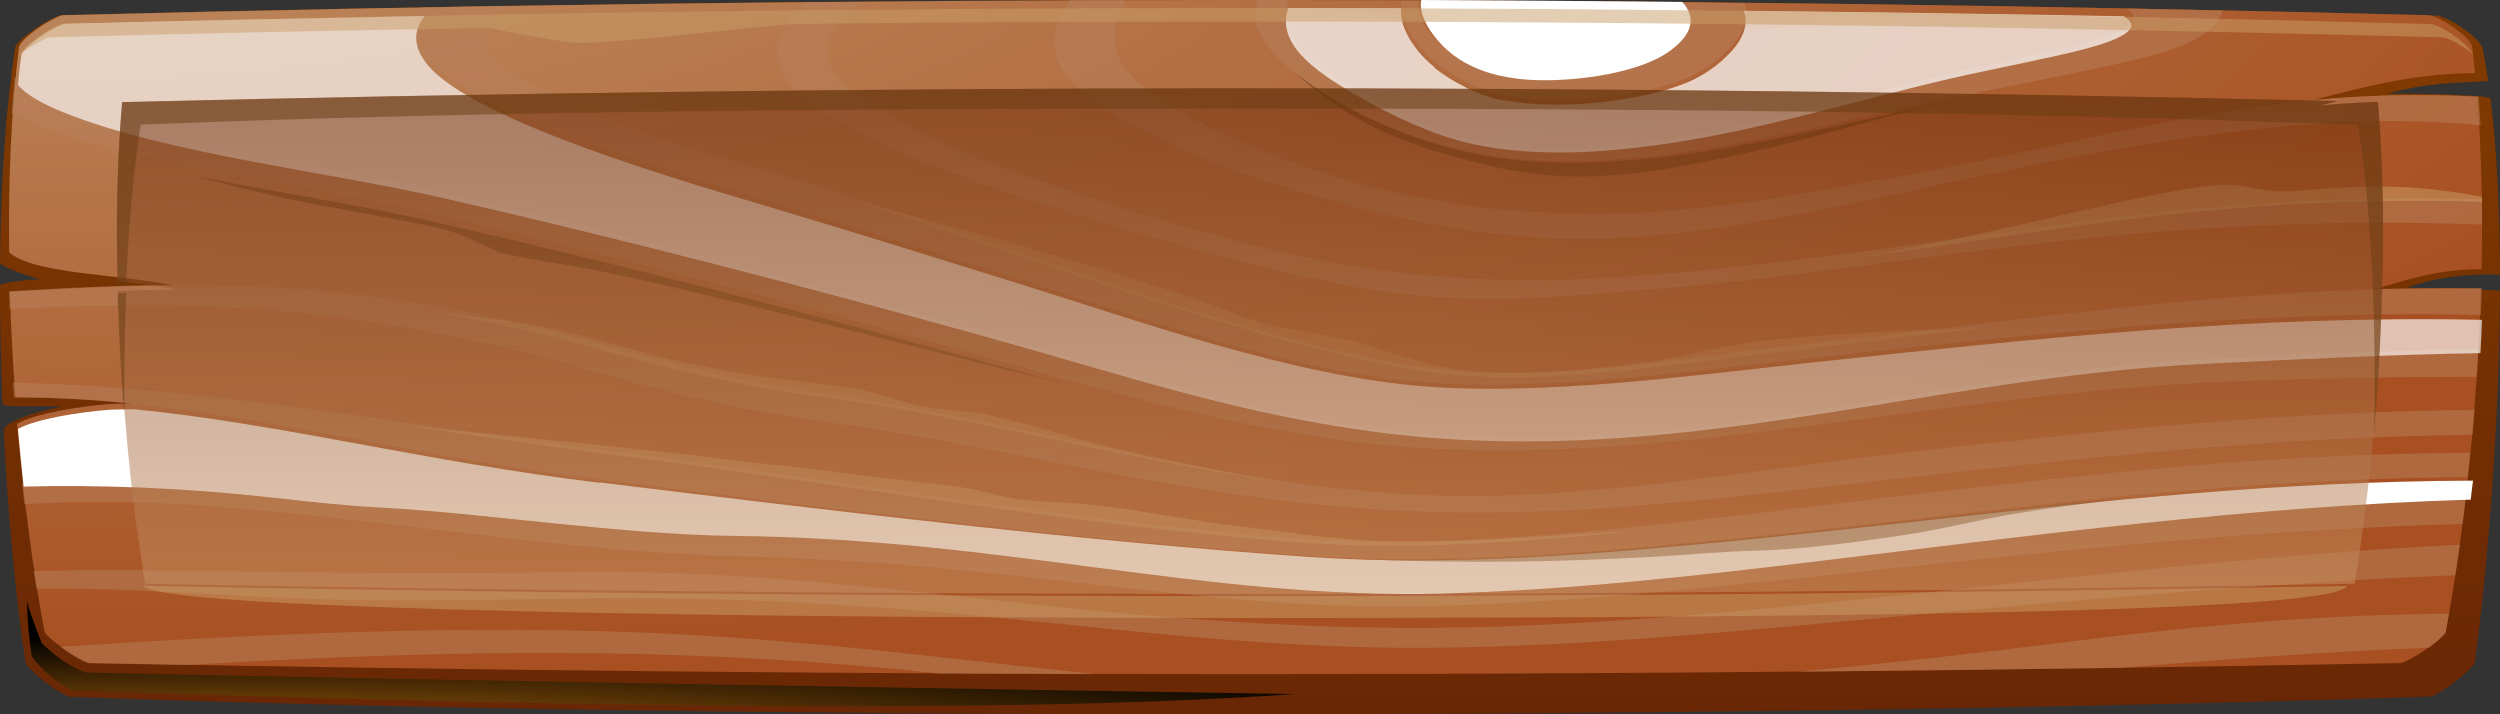<svg width="280" height="80" viewBox="0 0 280 80" fill="none" xmlns="http://www.w3.org/2000/svg">
<rect x="0" y="0" width="280" height="80" fill="#333333" stroke="none"/>
<path fill-rule="evenodd" clip-rule="evenodd" d="M6.728 1.698C50.602 0.566 95.796 -0.022 139.721 0.001C183.518 0.001 229.042 0.589 272.992 1.743C274.338 1.992 277.461 4.029 278.02 5.274C278.273 6.451 278.477 7.718 278.68 9.008C278.73 9.302 272.738 8.895 267.381 10.502C269.996 10.434 278.908 10.637 278.934 11.022C279.67 16.861 279.975 23.696 280 30.802C279.645 30.711 274.11 30.485 269.565 32.228C271.088 32.273 279.467 32.454 280 32.567C279.924 47.459 278.629 63.391 277.182 74.232C276.42 75.408 273.627 77.513 272.307 78.011C189.637 80.727 76.043 80.591 7.693 78.034C6.119 77.423 3.453 75.227 2.869 74.299C1.752 66.922 0.889 57.756 0.406 48.183C0.381 47.662 2.184 46.486 6.906 45.535C4.875 45.399 0.279 45.693 0.279 45.241C0.102 40.805 0 36.369 0 32.024C0 31.571 3.656 31.3 4.469 31.3C3.148 30.915 0 29.829 0 29.421C0.102 20.505 0.635 12.04 1.727 5.206C2.412 4.052 5.154 2.264 6.703 1.721L6.728 1.698Z" fill="url(#paint0_linear_0_18518)"/>
<path fill-rule="evenodd" clip-rule="evenodd" d="M1.684 44.505C6.247 44.505 10.632 44.756 14.992 45.211C14.054 45.211 13.142 45.211 12.204 45.257C8.756 45.53 3.965 46.304 1.912 47.465C2.647 56.025 3.737 64.106 5.005 70.844C5.638 71.687 8.402 73.69 9.973 74.259C96.186 75.921 182.728 75.921 268.941 74.259C270.284 73.827 273.124 71.892 273.909 70.844C275.912 60.236 277.458 46.19 277.864 32.303C273.859 32.235 269.879 32.281 265.924 32.395C266.634 32.19 267.344 31.985 268.054 31.78C272.084 30.596 274.416 30.186 277.94 30.141C278.067 23.471 277.94 16.892 277.433 10.813C270.842 10.472 264.86 10.654 259.181 11.178C265.823 9.447 270.766 8.241 277.205 8.173C277.103 7.148 276.977 6.147 276.875 5.168C276.394 3.938 273.453 1.958 272.11 1.707C183.768 -0.569 95.273 -0.569 6.906 1.707C5.385 2.254 2.749 4.029 2.14 5.168C1.253 12.202 0.923 20.124 1.025 28.251C3.737 30.71 13.522 30.71 19.403 31.962C13.547 32.008 7.54 32.281 1.101 32.668C1.228 36.629 1.43 40.613 1.735 44.528H1.684V44.505Z" fill="url(#paint1_radial_0_18518)"/>
<g style="mix-blend-mode:multiply" opacity="0.5">
<path fill-rule="evenodd" clip-rule="evenodd" d="M248.241 2.571C247.354 3.664 245.554 4.802 242.739 5.712H242.764C239.721 6.69 234.548 7.737 227.854 9.08C222.833 10.081 217.001 11.264 210.687 12.675L210.383 12.744C204.475 14.086 198.262 15.474 192.05 16.498C187.358 17.272 182.642 17.818 178.078 17.977C173.463 18.137 168.974 17.887 164.74 17.022C159.719 15.998 154.546 14.018 150.286 11.651C145.95 9.239 142.527 6.417 141.132 3.823C140.954 3.527 140.828 3.209 140.752 2.89C140.498 1.98 140.549 1.001 140.853 0H144.302C143.034 4.005 146.736 6.986 152.01 10.127C155.789 12.357 160.708 14.814 165.145 15.77C168.898 16.589 172.879 16.84 176.987 16.68C181.121 16.521 185.381 15.975 189.666 15.224C195.872 14.128 202.211 12.45 208.535 10.775C213.245 9.528 217.947 8.283 222.58 7.282C223.32 7.122 224.039 6.966 224.738 6.815C229.882 5.705 233.875 4.844 236.197 3.982C239.468 2.776 239.519 1.775 238.124 0.956C239.924 0.99 241.718 1.03 243.512 1.07C245.306 1.109 247.1 1.149 248.901 1.183C248.825 1.638 248.622 2.116 248.241 2.571ZM276.591 10.787C276.87 10.809 277.149 10.832 277.428 10.832L277.605 10.809C277.681 11.879 277.757 12.948 277.833 14.041C259.424 12.106 237.186 16.271 213.679 21.436C185.431 27.649 171.459 29.538 143.135 20.708C134.793 18.114 119.325 11.833 118.234 6.03C117.854 4.028 118.462 2.048 119.857 0.023H126.019C124.802 1.866 124.624 3.573 124.929 5.279C125.385 7.737 127.921 10.218 133.094 12.994C147.015 20.435 162.381 23.894 178.052 23.962C189.132 24.004 199.482 22.14 210.287 20.194L210.288 20.193L210.289 20.193L210.308 20.19L210.317 20.188L210.323 20.187L210.329 20.186L210.337 20.184L210.357 20.181L210.357 20.181C211.275 20.015 212.196 19.85 213.121 19.684C219.608 18.52 225.486 17.264 231.075 16.07C240.998 13.95 250.011 12.024 259.906 11.151C260.061 11.14 260.222 11.124 260.386 11.108L260.386 11.108C260.57 11.09 260.758 11.072 260.945 11.06C261.3 11.014 261.655 10.991 262.01 10.969L263.076 10.9C263.194 10.893 263.312 10.883 263.43 10.873L263.431 10.873C263.667 10.852 263.904 10.832 264.141 10.832C264.318 10.832 264.496 10.821 264.673 10.809C264.851 10.798 265.028 10.787 265.206 10.787L265.277 10.782C265.63 10.761 265.963 10.741 266.296 10.741C266.651 10.695 267.031 10.695 267.386 10.695H267.412C267.767 10.673 268.147 10.673 268.502 10.673H268.527H269.618H269.643H270.759H270.784H271.9H271.925H273.066C273.447 10.695 273.852 10.695 274.233 10.695C274.613 10.718 275.019 10.741 275.399 10.741H275.425C275.612 10.741 275.799 10.752 275.989 10.763C276.185 10.775 276.385 10.787 276.591 10.787ZM178.23 11.037C179.954 10.877 181.704 10.65 183.428 10.309L183.377 10.331C185.127 9.99 186.826 9.535 188.423 8.921C189.539 8.511 190.579 7.942 191.517 7.282C192.506 6.599 193.368 5.803 194.103 4.961C194.661 4.324 195.168 3.527 195.422 2.708C195.65 1.957 195.701 1.183 195.422 0.455V0.364C194.615 0.356 193.811 0.346 193.009 0.336C191.414 0.316 189.823 0.296 188.221 0.296C189.666 1.798 189.641 3.573 186.877 5.53C183.428 7.965 176.303 8.829 171.84 8.693C167.123 8.556 162.812 7.237 160.201 3.823C159.465 2.867 158.781 1.684 158.806 0.523C158.806 0.404 158.825 0.285 158.847 0.151L158.847 0.151L158.857 0.091H156.955V0.341C156.93 1.183 157.132 2.025 157.487 2.822C157.842 3.596 158.299 4.324 158.806 4.984C159.339 5.666 159.972 6.304 160.682 6.895C161.443 7.532 162.28 8.101 163.167 8.625C164.004 9.103 164.866 9.558 165.779 9.922C166.743 10.286 167.732 10.604 168.771 10.764C170.293 11.014 171.865 11.151 173.463 11.196C175.06 11.242 176.658 11.173 178.23 11.037ZM277.96 22.347C255.174 21.658 237.35 24.169 220.8 26.502L220.799 26.502C217.661 26.944 214.57 27.379 211.499 27.785C169.101 33.338 155.155 33.884 112.681 18.91C104.795 16.111 98.506 12.539 95.032 9.808C92.091 7.487 91.66 4.233 94.576 1.775C95.108 1.343 95.793 0.796 96.604 0.228C95.565 0.228 94.525 0.239 93.486 0.25C92.446 0.262 91.406 0.273 90.367 0.273L90.366 0.273C90.164 0.432 89.961 0.592 89.783 0.751C88.921 1.479 88.237 2.367 87.78 3.277C87.324 4.21 87.121 5.188 87.171 6.144C87.222 7.054 87.552 7.965 88.084 8.807C88.642 9.717 89.428 10.536 90.316 11.264C94.195 14.336 101.828 17.636 110.424 20.686C122.824 25.078 137.328 28.969 145.214 30.767C160.981 34.371 168.445 33.76 184.244 32.467L184.721 32.428C194.017 31.678 202.858 30.519 211.875 29.337L211.904 29.333C231.075 26.807 251.056 24.19 277.986 25.146V22.392L277.96 22.347ZM275.12 32.314H276.388L276.464 32.291H277.96C277.935 33.293 277.91 34.294 277.859 35.272C252.336 34.704 227.622 37.404 202.657 40.13L202.547 40.142C200.706 40.344 198.821 40.559 196.904 40.778C184.751 42.164 171.324 43.695 159.694 42.85C147.164 41.934 132.92 37.318 120.362 33.248C117.952 32.466 115.603 31.705 113.34 30.994C111.19 30.32 109.042 29.642 106.895 28.965L106.89 28.963L106.889 28.963L106.889 28.963L106.888 28.963L106.887 28.962C100.203 26.854 93.526 24.748 86.791 22.734C86.352 22.602 85.879 22.461 85.375 22.31C75.174 19.264 52.47 12.483 47.589 6.281C46.194 4.506 45.89 2.662 47.31 0.819C48.856 0.796 50.403 0.768 51.95 0.74C53.497 0.711 55.044 0.683 56.59 0.66C51.823 3.937 53.598 7.305 65.592 12.311C72.837 15.348 81.565 17.918 86.97 19.509C87.884 19.779 88.702 20.02 89.403 20.23C95.76 22.141 103.103 24.64 110.788 27.256L110.789 27.256C127.814 33.05 146.522 39.416 159.922 41.234C170.151 42.643 182.138 41.091 193.251 39.652L193.251 39.652L193.254 39.652C196.327 39.254 199.334 38.865 202.218 38.549C207.421 37.976 212.615 37.354 217.81 36.731L217.81 36.731C233.855 34.809 249.905 32.886 266.245 32.405C266.676 32.36 267.082 32.36 267.513 32.36C267.944 32.337 268.35 32.337 268.781 32.337H270.049C270.886 32.314 271.748 32.314 272.585 32.314H273.852H275.12ZM277.605 39.073C269.266 39.202 260.993 39.602 252.678 40.003L252.673 40.003L252.67 40.003L252.668 40.004L252.666 40.004L252.663 40.004L252.661 40.004L252.658 40.004C250.741 40.097 248.821 40.189 246.898 40.279C234.798 40.863 223.326 42.753 211.912 44.634C192.636 47.81 173.525 50.959 151.833 47.743C140.402 46.042 131.124 43.327 120.019 40.078C116.713 39.111 113.246 38.097 109.511 37.047C89.682 31.472 69.624 26.17 49.414 21.505C45.065 20.499 40.176 19.603 35.167 18.685C25.108 16.842 14.558 14.909 6.89 11.811C4.228 10.741 2.529 9.671 1.641 8.647C1.514 9.99 1.388 11.378 1.311 12.766C1.895 13.039 2.503 13.312 3.112 13.563C11.282 16.87 22.33 18.892 32.888 20.823C38.093 21.775 43.178 22.706 47.741 23.758C68.737 28.628 89.555 34.112 110.145 39.915C127.185 44.716 139.179 47.925 151.478 49.45C163.776 50.974 176.277 50.77 194.23 48.721C199.777 48.087 205.307 47.353 210.836 46.619C222.772 45.034 234.708 43.448 246.821 42.873C257.015 42.372 267.209 42.236 277.402 42.19C277.478 41.166 277.529 40.142 277.58 39.095L277.605 39.073ZM65.745 41.371C41.351 34.453 23.905 33.475 1.058 34.59V34.544H1.083C1.075 34.317 1.063 34.093 1.051 33.871C1.029 33.446 1.007 33.028 1.007 32.61C1.159 32.61 1.311 32.599 1.464 32.587L1.464 32.587C1.616 32.576 1.768 32.564 1.92 32.564C2.351 32.542 2.782 32.519 3.188 32.496H3.239C3.67 32.473 4.075 32.451 4.481 32.428L5.698 32.36H5.774C5.894 32.352 6.015 32.343 6.139 32.334L6.139 32.334C6.409 32.313 6.688 32.291 6.966 32.291H6.992C7.127 32.284 7.262 32.274 7.397 32.264C7.668 32.243 7.938 32.223 8.209 32.223H8.234C8.437 32.223 8.64 32.212 8.842 32.2L8.843 32.2L8.843 32.2C9.046 32.189 9.248 32.178 9.451 32.178C9.857 32.155 10.263 32.132 10.668 32.132C11.074 32.109 11.48 32.087 11.886 32.087L11.953 32.083L11.953 32.083C12.334 32.061 12.694 32.041 13.077 32.041H13.103L13.174 32.037C13.553 32.016 13.911 31.995 14.269 31.995H14.32C14.7 31.973 15.106 31.973 15.486 31.973C15.867 31.95 16.272 31.95 16.653 31.95H16.703H17.845H17.895H19.062C34.352 31.836 48.578 33.293 66.505 38.39C75.558 40.962 82.987 42.782 92.446 44.102C101.143 45.308 109.308 47.06 117.854 48.903C132.384 52.067 146.837 55.184 161.976 55.526C174.214 55.806 187.549 54.037 200.398 52.333L200.398 52.333L200.398 52.332C205.253 51.688 210.038 51.053 214.668 50.542L215.043 50.501C235.076 48.307 254.998 46.126 277.149 45.9L276.921 48.699C254.885 48.949 234.98 51.134 214.973 53.341C212.495 53.612 209.977 53.898 207.429 54.187C192.452 55.886 176.466 57.699 161.925 57.369C144.752 56.987 130.98 54.291 116.735 51.502C108.873 49.963 100.867 48.396 92.066 47.174C82.455 45.831 74.924 43.988 65.745 41.371ZM2.706 44.534H4.101C4.557 44.534 5.039 44.534 5.495 44.58C5.952 44.58 6.434 44.602 6.89 44.625C7.198 44.625 7.518 44.646 7.834 44.666C7.985 44.676 8.136 44.686 8.285 44.694C8.741 44.716 9.198 44.739 9.654 44.785C9.882 44.796 10.111 44.813 10.339 44.83C10.567 44.847 10.795 44.864 11.023 44.876C11.252 44.898 11.48 44.915 11.708 44.932C11.936 44.95 12.164 44.967 12.393 44.989C12.849 45.035 13.306 45.08 13.762 45.103C13.94 45.126 14.117 45.143 14.294 45.16C14.472 45.177 14.649 45.194 14.827 45.217C23.353 46.087 31.649 47.648 40.406 49.297C48.605 50.84 57.209 52.46 66.784 53.66C93.029 56.959 121.734 60.555 146.381 62.239C162.356 63.331 179.396 61.806 195.295 60.213C200.863 59.656 206.467 59.017 212.061 58.38L212.062 58.38L212.062 58.38L212.063 58.38L212.063 58.38L212.063 58.38L212.077 58.378C213.102 58.262 214.126 58.145 215.15 58.029C235.081 55.753 254.555 53.546 276.363 53.455C276.464 52.544 276.566 51.634 276.642 50.724C254.581 50.792 234.954 53.022 214.846 55.321C211.288 55.727 207.551 56.183 203.7 56.653L203.699 56.653C184.904 58.945 163.377 61.57 146.584 60.418C130.25 59.284 112.113 56.681 94.085 54.094L94.085 54.094C84.993 52.789 75.929 51.489 67.139 50.383C61.356 49.659 55.341 48.779 49.187 47.878C33.673 45.608 17.27 43.209 1.438 42.85C1.464 43.123 1.483 43.402 1.502 43.681C1.521 43.96 1.54 44.238 1.565 44.511H2.655L2.706 44.534ZM16.779 56.322C11.886 56.14 7.22 56.208 2.757 56.459L2.732 56.504C2.696 56.151 2.654 55.788 2.613 55.423L2.613 55.422C2.566 55.01 2.518 54.593 2.478 54.183C10.897 54.001 20.051 54.274 30.574 55.48C30.919 55.519 31.263 55.557 31.607 55.596L31.607 55.596L31.608 55.596L31.608 55.596L31.608 55.596C35.317 56.014 39.008 56.43 42.72 56.618C47.209 56.845 52.574 57.418 58.211 58.019C66.137 58.866 74.602 59.769 81.922 59.849C96.619 60.004 109.376 61.721 121.653 63.374C134.691 65.129 147.186 66.811 160.885 66.471C175.162 66.107 189.336 64.469 203.486 62.717C205.831 62.425 208.198 62.127 210.585 61.827L210.585 61.827C231.661 59.178 254.248 56.339 276.16 55.685C276.058 56.686 275.932 57.687 275.805 58.689C253.582 59.257 231.251 61.614 209.173 63.944C207.368 64.135 205.566 64.325 203.765 64.514L203.126 64.581C189.112 66.038 175.047 67.501 160.86 67.859C147.192 68.201 136.669 67.04 122.697 65.47C118.031 64.947 112.96 64.378 107.052 63.786C98.608 62.944 90.164 62.489 81.745 62.261C70.902 61.957 59.54 60.601 48.212 59.249L48.212 59.249C37.552 57.977 26.921 56.708 16.779 56.322ZM22.859 66.507H22.859H22.859H22.859H22.86C26.773 66.722 30.85 66.946 35.392 67.086C43.661 67.346 51.89 67.219 60.15 67.092L60.171 67.091C61.302 67.074 62.432 67.057 63.564 67.04C82.886 66.744 98.76 67.791 117.93 69.794C130.634 71.114 143.516 72.433 156.321 72.547C173.098 72.7 190.966 71.04 208.048 69.453L208.048 69.453L208.049 69.453L208.05 69.453C211.312 69.15 214.545 68.85 217.737 68.565C236.653 66.881 255.113 65.243 274.993 64.423C275.094 63.793 275.186 63.156 275.279 62.511L275.28 62.507L275.28 62.503C275.352 62.01 275.424 61.512 275.501 61.01C258.622 61.818 240.88 63.7 223.321 65.563L223.321 65.563C199.834 68.055 176.674 70.513 156.346 70.317C143.642 70.203 130.812 69.27 118.209 67.951C115.136 67.632 112.153 67.309 109.23 66.992C93.796 65.322 80.043 63.833 63.691 64.082C54.283 64.219 44.977 64.196 35.569 64.127C32.186 64.095 29.013 64.043 25.951 63.993H25.95H25.95H25.95H25.95H25.949H25.949C18.386 63.87 11.496 63.758 3.771 63.968C3.873 64.628 3.974 65.265 4.075 65.902V65.925C10.741 65.841 16.59 66.162 22.859 66.507ZM20.944 74.481L20.938 74.482H20.963L20.944 74.481ZM105.302 75.437C74.825 72.138 47.669 72.911 20.944 74.481C17.311 74.414 13.702 74.347 10.094 74.28L10.082 74.28L9.908 74.277C9.045 73.981 7.778 73.207 6.738 72.433C31.791 70.863 56.616 69.68 81.187 71.341C90.957 71.998 100.715 73.085 110.469 74.171L110.47 74.171L110.472 74.171C114.564 74.626 118.656 75.082 122.748 75.506L105.302 75.437ZM237.186 74.823C248.723 73.867 260.21 73.002 272.027 72.547C272.863 71.956 273.573 71.341 273.903 70.863C274.03 70.181 274.157 69.475 274.283 68.747C260.337 68.793 246.086 70.067 231.227 71.933C221.489 73.162 211.448 74.299 201.305 75.233C213.274 75.119 225.217 74.982 237.16 74.8L237.186 74.823Z" fill="#B7805C"/>
</g>
<g style="mix-blend-mode:multiply" opacity="0.65">
<path fill-rule="evenodd" clip-rule="evenodd" d="M87.01 23.426C77.685 20.663 52.951 13.611 47.832 7.188C46.438 5.436 46.109 3.617 47.553 1.798C34.097 2.045 20.615 2.337 7.159 2.674C5.638 3.213 3.003 4.964 2.394 6.087C2.242 7.21 2.116 8.356 2.014 9.524C2.901 10.557 4.599 11.59 7.26 12.646C18.74 17.227 36.682 19.226 49.758 22.213C69.981 26.84 90.001 32.05 109.818 37.553C126.087 42.067 137.263 45.93 152.113 48.109C186.629 53.162 214.581 42.292 247.119 40.742C257.383 40.248 267.545 39.709 277.808 39.552C277.884 38.316 277.935 37.059 277.986 35.824C252.441 35.262 227.708 37.935 202.721 40.63C189.214 42.09 173.324 44.268 159.893 43.302C144.992 42.224 127.608 35.958 113.569 31.601C104.724 28.861 95.931 26.076 87.036 23.448L87.01 23.426Z" fill="url(#paint2_radial_0_18518)"/>
</g>
<g style="mix-blend-mode:multiply">
<path fill-rule="evenodd" clip-rule="evenodd" d="M160.525 3.894C163.124 7.455 167.414 8.832 172.107 8.974C176.548 9.117 183.639 8.215 187.071 5.674C189.821 3.632 189.846 1.781 188.408 0.214C178.668 0.119 168.928 0.047 159.188 0C159.163 0.166 159.137 0.309 159.137 0.451C159.112 1.662 159.793 2.896 160.525 3.894Z" fill="url(#paint3_radial_0_18518)"/>
</g>
<g style="mix-blend-mode:multiply" opacity="0.7">
<path fill-rule="evenodd" clip-rule="evenodd" d="M160.642 7.506C159.934 6.934 159.302 6.317 158.771 5.656C158.265 5.017 157.809 4.313 157.455 3.564C157.101 2.793 156.899 1.978 156.924 1.163C156.924 1.075 156.924 1.009 156.924 0.921C152.7 0.921 148.502 0.899 144.278 0.899C143.014 4.753 146.706 7.66 151.967 10.7C155.736 12.88 160.642 15.237 165.068 16.162C168.811 16.955 172.782 17.175 176.88 17.043C181.027 16.889 185.276 16.36 189.526 15.633C200.35 13.783 211.529 10.193 222.354 7.947C228.526 6.647 233.306 5.7 235.936 4.753C239.174 3.586 239.224 2.617 237.858 1.824C223.67 1.56 209.506 1.361 195.317 1.207V1.295C195.596 2 195.545 2.749 195.317 3.476C195.064 4.269 194.559 5.039 194.002 5.656C193.269 6.471 192.409 7.242 191.422 7.903C190.487 8.541 189.45 9.092 188.337 9.488C186.743 10.083 185.049 10.524 183.304 10.854C181.584 11.184 179.839 11.405 178.119 11.559C176.551 11.691 174.957 11.757 173.364 11.713C171.771 11.669 170.202 11.537 168.685 11.294C167.648 11.14 166.662 10.832 165.701 10.479C164.79 10.127 163.93 9.687 163.095 9.224C162.21 8.718 161.376 8.167 160.617 7.55L160.642 7.506Z" fill="url(#paint4_radial_0_18518)"/>
</g>
<g style="mix-blend-mode:multiply">
<path fill-rule="evenodd" clip-rule="evenodd" d="M67.124 54.073C47.291 51.655 31.623 47.484 15.092 45.843C14.178 45.843 13.238 45.843 12.324 45.887C8.871 46.153 4.071 46.907 2.014 48.039C2.218 50.235 2.421 52.387 2.649 54.494C11.08 54.295 20.247 54.583 30.785 55.759C34.823 56.203 38.886 56.669 42.949 56.868C53.767 57.423 69.638 59.885 82.208 60.018C112.554 60.351 134.646 67.117 161.284 66.474C175.606 66.119 189.801 64.522 203.946 62.813C227.029 60.04 252.296 56.669 276.724 55.959C276.801 55.249 276.877 54.539 276.978 53.829C255.165 53.918 235.637 56.069 215.678 58.288C209.075 59.02 202.422 59.752 195.794 60.418C179.898 61.993 162.808 63.479 146.81 62.392C122.127 60.728 93.381 57.223 67.099 54.029L67.124 54.073Z" fill="url(#paint5_radial_0_18518)"/>
</g>
<g style="mix-blend-mode:screen" opacity="0.4">
<path fill-rule="evenodd" clip-rule="evenodd" d="M96.607 43.707C92.23 42.908 87.726 42.576 83.324 41.866C80.448 41.4 77.624 40.846 74.825 40.202C69.99 39.071 65.358 37.452 60.447 36.52C56.808 35.833 53.068 35.455 49.352 35.056C54.773 36.01 60.396 37.274 66.478 38.96C75.562 41.467 83.018 43.263 92.51 44.528C101.264 45.703 109.457 47.411 118.008 49.208C126.329 50.96 134.624 52.69 143.022 53.933C142.869 53.91 142.691 53.866 142.538 53.844C140.172 53.422 137.78 52.957 135.438 52.469C131.901 51.737 128.339 51.049 124.853 50.206C120.043 49.053 115.412 47.5 110.577 46.457C108.185 45.947 105.64 45.969 103.248 45.504C100.984 45.06 98.897 44.128 96.607 43.707Z" fill="#CA9E67"/>
</g>
<g style="mix-blend-mode:screen" opacity="0.3">
<path fill-rule="evenodd" clip-rule="evenodd" d="M132.278 32.94C119.76 28.89 108.177 25.703 95.683 22.472C115.739 28.935 142.673 39.29 160.351 41.702C173.375 43.477 189.257 40.473 202.535 39.017C209.237 38.288 215.913 37.469 222.59 36.673C214.143 37.037 205.089 37.31 197.3 38.197C192.773 38.721 188.448 40.041 183.946 40.633C179.647 41.201 175.272 41.634 170.922 41.725C167.862 41.793 164.751 41.657 161.767 41.11C158.024 40.428 154.584 38.948 150.892 38.061C147.832 37.31 144.595 37.059 141.585 36.218C138.373 35.33 135.414 33.942 132.278 32.918V32.94Z" fill="#CA9E67"/>
</g>
<g style="mix-blend-mode:screen" opacity="0.5">
<path fill-rule="evenodd" clip-rule="evenodd" d="M62.236 49.376C56.607 48.782 50.953 48.211 45.324 47.64C52.93 48.759 60.36 49.878 67.434 50.769C93.652 54.057 122.304 59.127 146.873 60.84C157.725 61.593 170.53 60.749 183.309 59.447C181.991 59.515 180.698 59.607 179.379 59.675C175.728 59.904 172.077 60.178 168.4 60.36C165.205 60.52 162.036 60.634 158.841 60.657C151.057 60.703 146.569 59.881 139.089 58.99C133.511 58.328 128.009 57.186 122.43 56.547C119.692 56.227 116.903 56.295 114.19 55.93C111.984 55.633 109.93 54.902 107.724 54.583C103.185 53.898 98.571 53.578 94.032 52.916C89.62 52.299 85.132 51.956 80.72 51.386C74.584 50.586 68.372 50.015 62.211 49.353L62.236 49.376Z" fill="#CA9E67"/>
</g>
<g style="mix-blend-mode:screen" opacity="0.5">
<path fill-rule="evenodd" clip-rule="evenodd" d="M219.134 26.735C215.578 27.427 212.046 28.096 208.489 28.764C209.599 28.621 210.709 28.454 211.869 28.311C231.066 25.661 251.045 21.747 277.986 22.607C277.986 22.416 277.986 22.225 277.986 22.034C271.276 20.84 266.886 20.602 259.167 21.222C257.805 21.342 256.443 21.485 255.056 21.413C252.861 21.318 250.742 20.53 248.547 20.697C241.964 21.222 226.5 25.28 219.134 26.712V26.735Z" fill="#CA9E67"/>
</g>
<g style="mix-blend-mode:multiply" opacity="0.5">
<path fill-rule="evenodd" clip-rule="evenodd" d="M50.824 26.019C52.698 26.666 55.636 28.205 56.193 28.361C58.371 28.918 64.474 29.766 68.551 30.636C74.704 31.951 80.782 33.468 86.885 34.94C92.102 36.211 97.293 37.526 102.51 38.842C107.979 40.202 113.399 41.63 118.894 42.923C119.223 42.99 119.527 43.079 119.856 43.146C116.868 42.343 113.703 41.474 110.385 40.559C89.823 34.873 69.032 29.498 48.064 24.726C40.264 22.964 30.971 21.537 22.158 19.775C25.121 20.556 28.084 21.359 31.097 22.028C36.238 23.165 41.48 23.968 46.646 25.016C48.064 25.306 49.508 25.573 50.85 26.042L50.824 26.019Z" fill="#683C11"/>
</g>
<g style="mix-blend-mode:multiply" opacity="0.5">
<path fill-rule="evenodd" clip-rule="evenodd" d="M152.086 62.64C164.322 63.111 174.034 62.976 185.48 62.348C189.074 62.146 192.464 61.787 196.67 61.675C201.921 61.54 207.657 60.755 213.086 59.948C217.318 59.342 221.397 58.243 225.603 57.547C229.273 56.919 232.995 56.471 236.717 55.977C237.38 55.887 238.042 55.798 238.705 55.73C230.854 56.471 223.13 57.323 215.304 58.198C208.677 58.938 201.998 59.678 195.345 60.352C181.325 61.742 166.412 63.066 152.112 62.64H152.086Z" fill="#683C11"/>
</g>
<g style="mix-blend-mode:multiply" opacity="0.5">
<path fill-rule="evenodd" clip-rule="evenodd" d="M145.036 8.09C149.168 12.084 154.754 15.416 163.401 17.698C170.569 19.615 175.237 20.254 182.889 19.41C187.481 18.908 191.97 17.949 196.434 16.968C201.178 15.918 205.769 14.549 210.437 13.362C212.81 12.746 215.182 12.13 217.554 11.513C215.564 11.924 213.498 12.381 211.381 12.86L211.075 12.928C205.132 14.252 198.882 15.667 192.633 16.694C187.914 17.47 183.17 18.018 178.578 18.177C173.936 18.337 169.421 18.086 165.161 17.219C160.111 16.215 154.907 14.206 150.622 11.833C148.505 10.646 146.592 9.391 145.036 8.09H145.036Z" fill="#683C11"/>
</g>
<g style="mix-blend-mode:multiply" opacity="0.5">
<path fill-rule="evenodd" clip-rule="evenodd" d="M263.717 65.382C265.392 55.282 266.331 44.911 266.712 34.789C266.712 34.157 266.763 33.524 266.788 32.892H266.61L266.788 32.846C267.016 25.752 266.94 18.544 266.331 11.427H265.747C263.742 11.495 261.788 11.631 259.859 11.812C260.519 11.631 261.153 11.473 261.788 11.315C179.119 9.371 96.349 9.417 13.68 11.427C13.097 18.07 12.995 24.826 13.173 31.491C15.533 31.762 17.843 32.033 19.772 32.44C17.614 32.44 15.432 32.508 13.223 32.575C13.223 33.321 13.274 34.066 13.3 34.812C13.427 38.337 13.63 41.907 13.909 45.476C14.416 45.522 14.924 45.567 15.406 45.612C14.899 45.612 14.416 45.612 13.909 45.612C14.416 52.232 15.178 58.852 16.269 65.382C98.735 66.895 181.277 66.895 263.742 65.382H263.717Z" fill="url(#paint6_linear_0_18518)"/>
</g>
<g style="mix-blend-mode:screen">
<path fill-rule="evenodd" clip-rule="evenodd" d="M3.022 67.439C3.072 69.475 3.25 71.512 3.555 73.525C4.647 74.976 6.094 76.286 8.074 77.363C37.122 78.252 104.943 80.57 145.036 77.737C99.915 77.012 54.693 76.286 9.598 75.327C7.617 74.578 6.119 73.407 4.697 72.073C4.063 70.529 3.504 68.984 3.022 67.416L3.022 67.439Z" fill="url(#paint7_radial_0_18518)"/>
</g>
<g style="mix-blend-mode:screen" opacity="0.5">
<path fill-rule="evenodd" clip-rule="evenodd" d="M5.467 4.183C22.119 3.751 38.187 3.392 54.839 3.128C58.19 3.847 63.292 4.782 64.841 4.806C68.572 4.854 81.823 3.296 88.829 2.673C150.64 2.049 211.969 2.553 273.602 4.183C274.44 4.327 275.861 5.166 276.978 6.076C276.242 4.782 273.577 2.936 272.333 2.697C183.868 0.3 95.251 0.3 6.761 2.697C5.264 3.272 2.674 5.094 2.014 6.292C3.081 5.405 4.502 4.542 5.467 4.183Z" fill="#CA9E67"/>
</g>
<g style="mix-blend-mode:screen" opacity="0.5">
<path fill-rule="evenodd" clip-rule="evenodd" d="M262.878 65.618C180.927 67.149 98.066 67.149 16.115 65.618C17.229 67.775 62.76 69.213 139.496 69.213C216.233 69.213 261.612 68.332 262.878 65.618Z" fill="#CA9E67"/>
</g>
<g style="mix-blend-mode:multiply" opacity="0.5">
<path fill-rule="evenodd" clip-rule="evenodd" d="M14.137 31.881C14.213 29.707 14.34 27.556 14.493 25.382C14.772 21.561 15.178 17.717 15.762 13.964C55.256 12.362 98.532 12.156 139.93 12.156C181.226 12.156 223.74 12.477 264.123 13.987C264.681 17.763 265.087 21.607 265.367 25.428C265.646 29.272 265.824 33.117 265.9 36.938C265.976 40.759 265.976 44.649 265.9 48.539C266.28 44.054 266.56 39.547 266.712 35.107C266.712 34.467 266.763 33.826 266.788 33.185H266.61L266.788 33.139C267.016 25.954 266.94 18.655 266.331 11.447H265.747C263.742 11.516 261.788 11.653 259.859 11.836C260.519 11.653 261.153 11.493 261.788 11.333C179.119 9.365 96.349 9.411 13.68 11.447C13.097 18.174 12.995 25.016 13.173 31.767C13.503 31.812 13.833 31.835 14.163 31.881H14.137ZM14.112 32.819C13.807 32.819 13.503 32.819 13.173 32.842C13.173 33.597 13.223 34.352 13.249 35.107C13.376 38.677 13.579 42.292 13.858 45.908H13.934C13.909 42.91 13.934 39.913 14.01 36.938C14.036 35.565 14.086 34.192 14.137 32.819H14.112Z" fill="#683C11"/>
</g>
<defs>
<linearGradient id="paint0_linear_0_18518" x1="279.924" y1="79.957" x2="279.924" y2="0.001" gradientUnits="userSpaceOnUse">
<stop stop-color="#692705"/>
<stop offset="1" stop-color="#823B00"/>
</linearGradient>
<radialGradient id="paint1_radial_0_18518" cx="0" cy="0" r="1" gradientUnits="userSpaceOnUse" gradientTransform="translate(8.452 -9.083) scale(305.762 83.352)">
<stop stop-color="#BD8A60"/>
<stop offset="1" stop-color="#A85021"/>
</radialGradient>
<radialGradient id="paint2_radial_0_18518" cx="0" cy="0" r="1" gradientUnits="userSpaceOnUse" gradientTransform="translate(45.501 -57.719) scale(327.516 56.539)">
<stop stop-color="#CFA04D"/>
<stop offset="1" stop-color="white"/>
</radialGradient>
<radialGradient id="paint3_radial_0_18518" cx="0" cy="0" r="1" gradientUnits="userSpaceOnUse" gradientTransform="translate(177.962 -17.308) scale(53.747 15.989)">
<stop stop-color="#CFA04D"/>
<stop offset="1" stop-color="white"/>
</radialGradient>
<radialGradient id="paint4_radial_0_18518" cx="0" cy="0" r="1" gradientUnits="userSpaceOnUse" gradientTransform="translate(192.788 -13.285) scale(98.993 16.917)">
<stop stop-color="#CFA04D"/>
<stop offset="1" stop-color="white"/>
</radialGradient>
<radialGradient id="paint5_radial_0_18518" cx="0" cy="0" r="1" gradientUnits="userSpaceOnUse" gradientTransform="translate(162.808 98.175) scale(298.377 22.435)">
<stop stop-color="#CFA04D"/>
<stop offset="1" stop-color="white"/>
</radialGradient>
<linearGradient id="paint6_linear_0_18518" x1="266.892" y1="66.534" x2="266.892" y2="9.891" gradientUnits="userSpaceOnUse">
<stop stop-color="#C99365"/>
<stop offset="1" stop-color="#692705"/>
</linearGradient>
<radialGradient id="paint7_radial_0_18518" cx="0" cy="0" r="1" gradientUnits="userSpaceOnUse" gradientTransform="translate(25.214 83.589) scale(150.368 12.373)">
<stop stop-color="#B0670B"/>
<stop offset="1"/>
</radialGradient>
</defs>
</svg>
